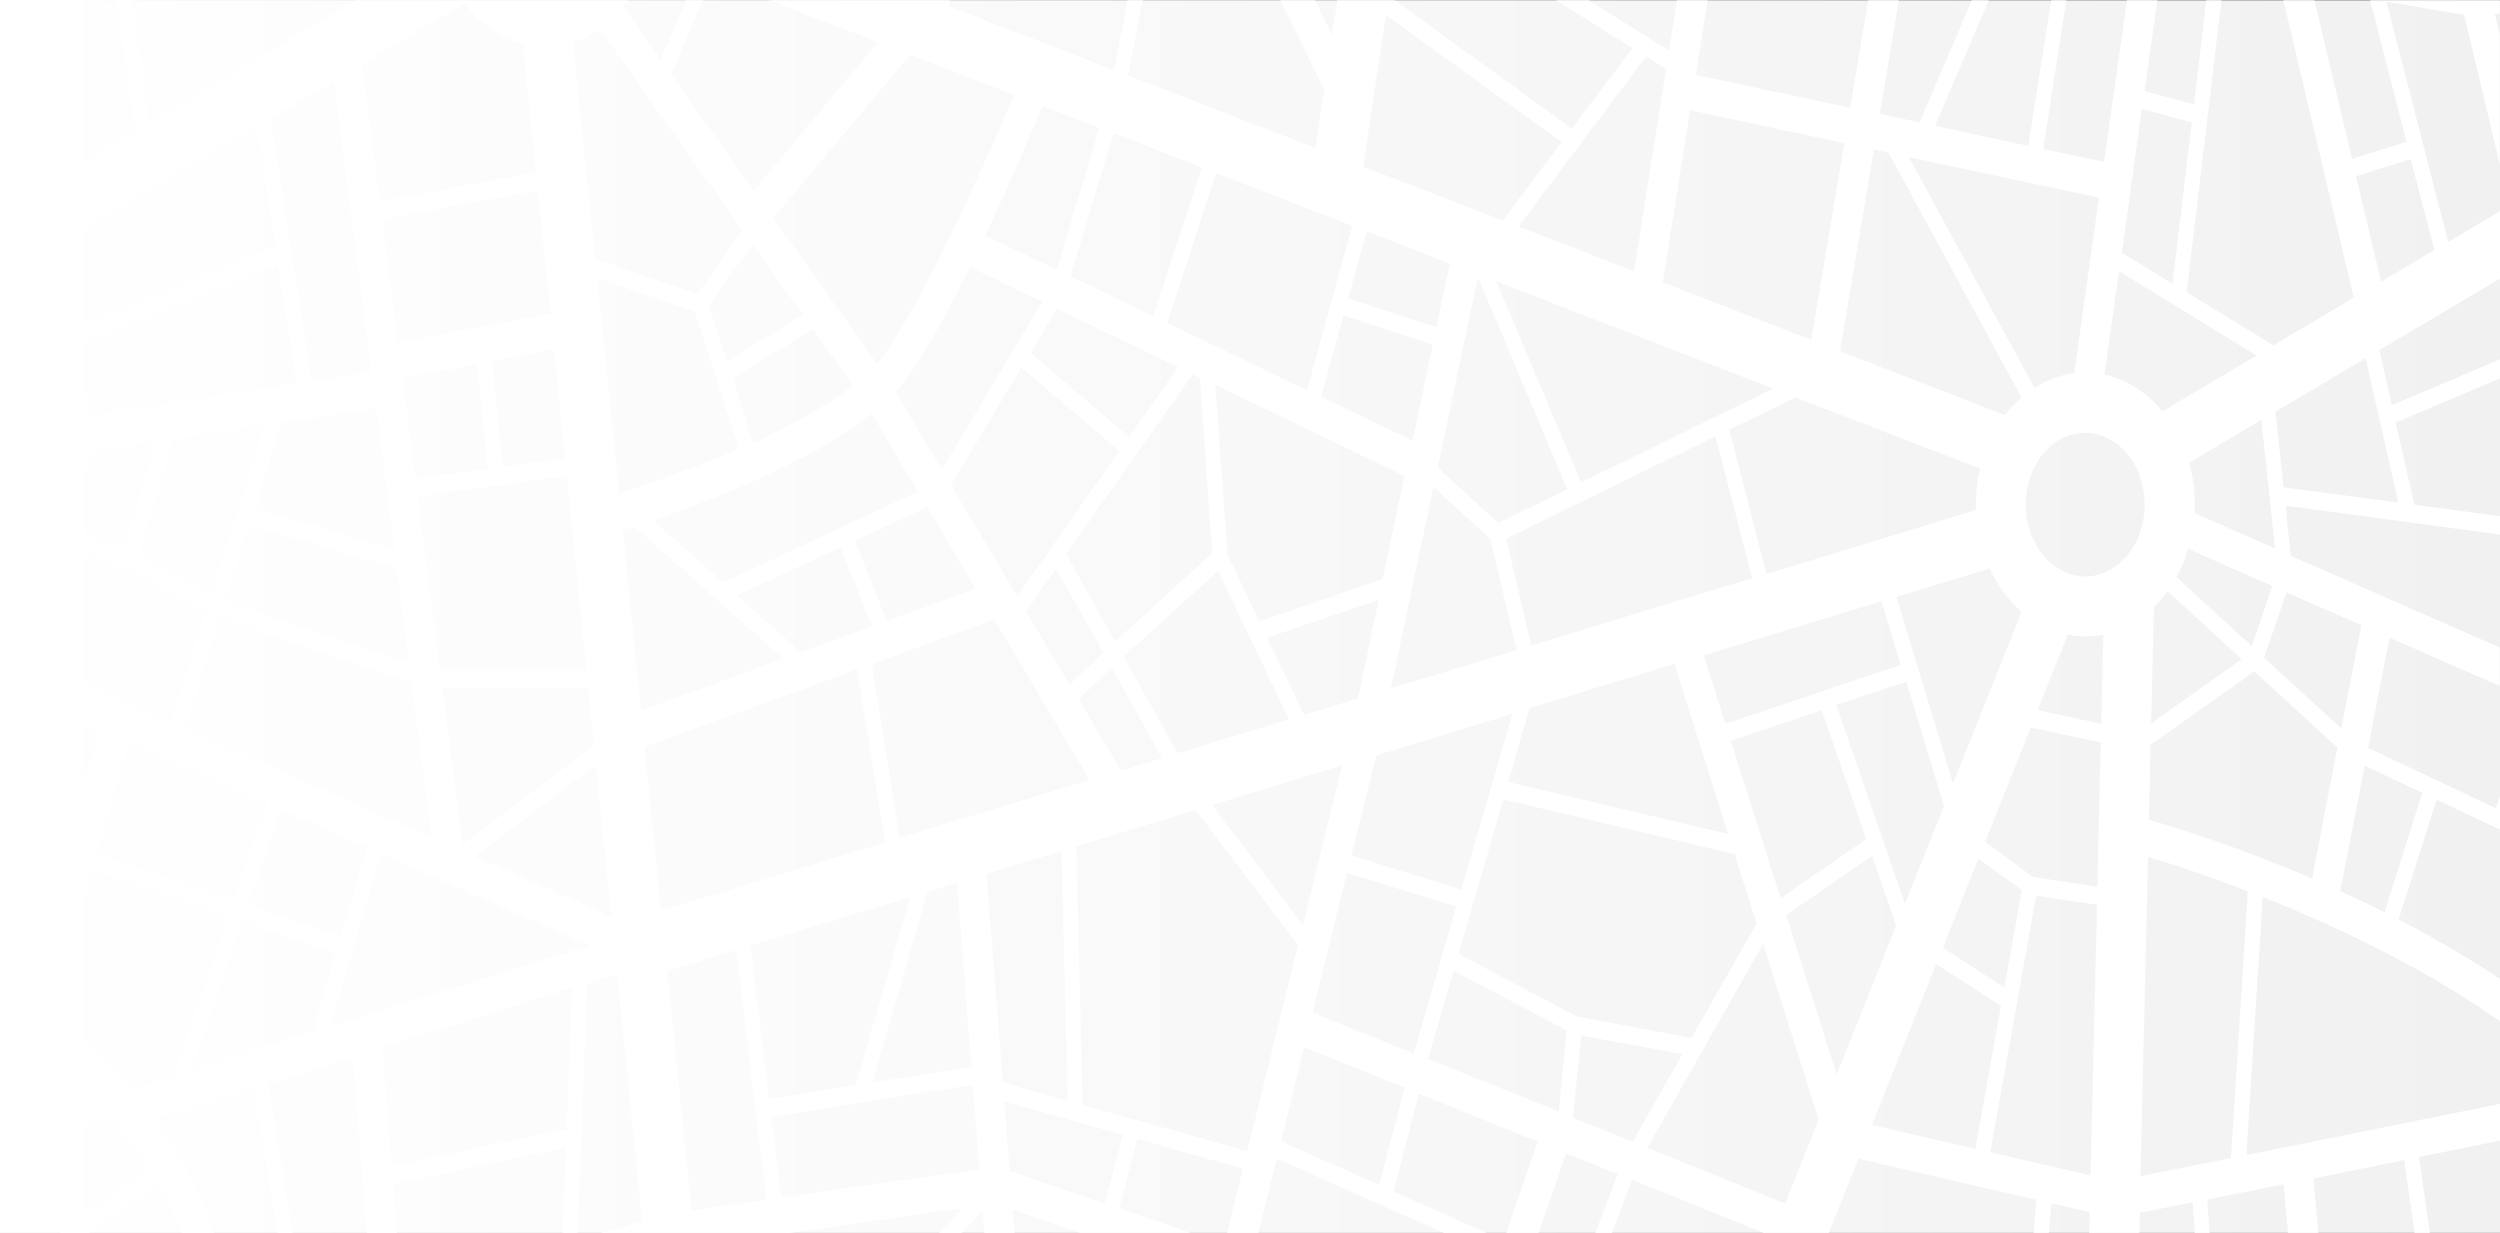 <svg xmlns="http://www.w3.org/2000/svg" xmlns:xlink="http://www.w3.org/1999/xlink" width="3912.732" height="1929.525" viewBox="0 0 3912.732 1929.525">
  <rect x="0" y="0" width="3912.732" height="1929.525" fill="#333333" stroke="none"/>
  <defs>
    <clipPath id="clip-path">
      <rect id="Mask" width="1929.015" height="3912.732" transform="translate(0)" fill="#2424e2"/>
    </clipPath>
    <linearGradient id="linear-gradient" x1="0.5" x2="0.5" y2="1" gradientUnits="objectBoundingBox">
      <stop offset="0" stop-color="#fff"/>
      <stop offset="1" stop-color="#fff" stop-opacity="0"/>
    </linearGradient>
  </defs>
  <g id="Group_153" data-name="Group 153" transform="translate(-2644 2572.525) rotate(-90)">
    <g id="Map" transform="translate(643 2644)" clip-path="url(#clip-path)">
      <g id="Map-2" data-name="Map" transform="translate(-369.889)">
        <path id="Path_" data-name="Path " d="M0,0H2656.792V3912.732H0Z" fill="#f1f1f1"/>
        <path id="Intersection_" data-name="Intersection " d="M1700.177,3912.732l-69.24-163.18-128.368,29.106-18.108,134.074H1455.7l45.278-335.615-78.3,7.936-143.811,327.237h-60.186l75.629-172.441-172.575-33.515-94.274,199.779,18.644,6.615H993.9l46.872-99.223-187.489-59.538a1643.159,1643.159,0,0,1-93.209,158.761H694.029c85.219-121.719,150.2-259.315,194.413-371.336L484.7,3515.811l79.9,396.915H507.069l-25.563-126.572-231.7,32.638-2.13,25.581,48.466,68.353H263.125l-19.174-26.9-2.13,26.9H213.587l7.99-89.962L52.2,3846.574l5.86,65.715H1.071L0,3900.046V3146.5l50.6-143.158L0,2999.786v-46.912l66.581,4.609,66.046-187L0,2717.528v-86.261l35.159,13.973,122.5-357.23-115.577-53.8L0,2341.257v-75.69l15.45-39.3c-4.528-.626-9.782-1.356-15.45-2.144V2200.5l24.5,3.277,82.561-209.926L0,1957.735v-25.527l115.583,39.151L263.66,1595.612,0,1616.4v-47.485l397.352-31.077-284.428-270.35c-19.436,1.536-73.835,6.064-112.924,8.961v-23L103.87,1245,93.215,1113.135,0,1122.978v-78.965l82.56-8.5L63.387,935.4C40.17,938.423,18.4,941.272,0,943.632V919.47l59.128-7.444L39.418,811.034,0,815.317V791.654l34.623-3.992L7.99,649.179,0,649.822V602.938l222.648-17.705-35.159-207.28C128.207,388.1,65.112,395.848,0,401.67V354.591q16.357-1.455,32.494-3.1L15.979,164.938,0,163.339v-47.6l11.19,1.131L1.071.438H58.063L88.956,344.876c33.023-4.408,64.981-8.822,95.874-14.556L213.587.438h28.234L213.587,324.587c84.161-16.757,157.66-39.248,214.123-69.679,3.73-2.207,7.99-4.852,12.249-7.054L263.66.438h33.023l75.1,105.406L514,35.721,507.076.438H564.6l25.569,127.454C627.983,89.082,662.6,45.863,694.029.438h66.046Q748.09,18.961,734.505,37.485L948.1,98.786,994.435.438h52.2l149.141,51.6,22.9-51.6h60.186l-4.795,11.467,174.175,44.544L1455.7.438h28.764L1475.406,63.5l136.351,35.283c18.644-4.408,65.517-15.437,118.249-27.343L1699.642,0h29.828c11.19,26.018,20.774,49.39,27.7,65.271,43.677-10.147,87.884-20.289,120.907-27.786L1856.237.438H1961.7l9.59,15.437L2035.736.438h202.939c-98.01,23.373-188.554,45.425-242.351,58.218l90.55,153.033,211.451-29.55L2271.162.438h56.992l26.633,174.2,216.252-30.431L2603,.438h53.8V187.723l-14.385,63.214,14.385,3.507v24.171l-17.58-4.3,17.58,31.445V417.514l-36.223-64.7-79.359,358.107A193.726,193.726,0,0,1,2603,764.289l53.8-26.8v27.78l-40.483,20.186c10.656,21.171,17.044,44.1,17.044,68.36,0,3.527-.529,6.615-.529,10.142l23.968,3.721v79.707l-51.667-8.015c-29.828,42.78-82.024,74.093-143.282,82.915l-79.36,205.073,274.308,45.557v24.064l-126.238-21.108c-3.194,16.757-9.589,48.952-16.507,83.792l142.745,15.625v23.7L2509.782,1382.6c-6.389,33.076-12.784,65.709-17.043,86.88l164.055,25.656v47.685l-174.7-27.034-64.987,246.09,239.691-185.433v32.536l-243.95,188.18,97.475,98.785,146.476-72v54.276l-110.258,54.328,82.024,82.471,28.234-13.824v27.572l-10.654,5.217,10.654,10.79v36.847L2522.038,1944.9,2237.61,2084.7l419.184,62.4v79.629l-110.258-16.331-53.262,262.4,163.52,32.224v24.12l-168.314-33.41-31.43,155.678c70.31,10.985,138.414,21.968,199.744,31.692v47.685l-133.163-21.159-42.612,245.647,130.5,22.053,45.278-156.2v101.79l-17.05,58.82,17.05,2.852v48.03l-183.229-30.6-25.034,144.216,208.262,34.019v23.507l-212.522-34.591-30.364,176.406,242.885,34.454V3427.8l-250.875-35.475-29.828,173.317,280.7,31.771v47.008l-121.978-13.947-30.894,168.909,130.5-31.308,22.374-99.394v243.6h-54.862l20.774-92.614c-68.182,16.757-182.164,44.1-297.748,71.887l3.195,20.727h-56.992l-1.064-7.5c-10.655,2.645-20.774,4.851-31.423,7.5H2035.736l233.3-55.567L2289.807,3735l-376.043,96.584,47.937,81.146H1856.237l-111.852-188.754L1658.1,3743.38c12.249,29.107,45.271,107.164,71.906,169.352Zm627.977-70.566,145.411-34.84,32.494-179.055-138.487-15.876Zm-2293-184.346L50.073,3823.2l426.638-60.418-28.763-142.01Zm1816.29,68.8,49.531,83.353,142.217-37.047-26.634-85.555Zm-986.975,5.3,186.953,59.094,42.613-89.969L897.5,3662.672C887.377,3685.606,876.187,3708.535,864.474,3731.914Zm1179.252-50.721,26.634,85.117,223.707-57.33,15.45-90.851Zm-513.993-107.165-23.968,179.494,225.836-51.159-83.619-141.127ZM1152.1,3664.435l161.92,31.313,51.132-117.311-102.263-34.84Zm599.749-106.282,74.564,125.69,492.161-116.429,14.915-85.561-498.551-59.538ZM917.2,3618.572l205.068,39.686,119.313-130.1-115.054-162.295-117.177-2.645A2263.878,2263.878,0,0,1,917.2,3618.572ZM19.709,3482.3l11.184,128.335,408-36.6-23.969-119.519Zm1414.149,78.5,201.338-21.609-67.11-112.9a245.219,245.219,0,0,1-65.517,8.822,128.3,128.3,0,0,1-13.313-.443Zm-152.866-36.608,94.274,32.2,58.063-131.863a208.45,208.45,0,0,1-44.213-18.083Zm367.517-139.8,87.355,147.3,132.092-215.216-161.92-22.934C1698.583,3328.82,1677.809,3360.132,1648.51,3384.386Zm-1168.6,107.171,417.59,26.46c25.033-65.714,43.142-120.4,53.8-156.121l-499.615-11.905Zm780.848,16.757,106.529-115.986a175.619,175.619,0,0,1-25.04-21.171l-182.158-4.409ZM18.115,3459.362l392.551-27.785-16.515-82.467L7.46,3339.843Zm2110.837-25.579,208.256,24.7,12.784-74.093-200.267-27.78Zm-280.7-33.52,252.47,29.993,21.309-78.063-225.307-31.308ZM1390.18,3263.548c0,51.6,50.6,93.058,112.389,93.058,62.322,0,112.389-41.9,112.389-93.058,0-51.6-50.6-93.057-112.389-93.057S1390.716,3212.39,1390.18,3263.548Zm648.757,29.55,319.045,44.981,15.979-91.288-314.785-48.958Zm-879.388-4.413,139.552,3.088a100.12,100.12,0,0,1-2.665-28.225,154.76,154.76,0,0,1,2.665-27.342l-118.242-47.189ZM919.864,3181.521l-15.443,100.992,225.836,5.29,23.433-109.37-178.964-71.448Zm765.4,2.644c12.249,18.965,20.239,39.692,22.9,62.183L1983,3285.157l63.387-297.687Zm-1232.52,87.762,423.444,10.143,14.385-95.259L488.96,3114.924ZM18.115,3261.786l377.1,8.822,13.849-59.981L47.408,3179.313Zm2045.856-87.324,314.25,49.4,11.719-69.241-294.547-126.129ZM247.145,3172.7l167.25,14.556,64.445-278.729-139.016-55.567Zm-191.213-16.32,162.985,14.113,94.809-327.675-129.433-51.6Zm690.828-19.4,152.33,27.343,49.538-67.917-139.552-55.567Zm895.89.882a198.606,198.606,0,0,1,27.7,26.018l382.967-208.157,4.794-22.935-315.321-52.922ZM1065.8,3056.711l268.985,107.165c18.109-20.727,41.548-37.923,67.646-49.834l-44.213-145.979Zm-571.514,34.841L718,3131.681l65.517-101.431L531.573,2929.7Zm1606.427-87.324,293.489,125.691,23.433-137.158-303.6-50.714Zm-706.807-239.475,100.133,327.68h8.525a236.854,236.854,0,0,1,56.462,6.616l111.317-288.871-50.6-103.637ZM877.787,2981.294l152.865,61.306,194.949-59.1-36.753-109.372Zm281.762-280.93,92.15,274.315,99.6-29.988L1266.614,2666.4ZM610.4,2874.567l233.3,93.057,109.188-37.484-92.68-134.513Zm1513.218,21.171,302.008,50.716,42.612-245.647-292.953-46.75ZM886.842,2786.806l92.144,134.069,201.874-69.68-47.937-142.447Zm873.521,48.07,307.867,51.6,51.667-241.238-269.514-42.781ZM408.536,2793.864,540.1,2846.343l274.838-86.881L495.885,2578.2Zm1128.656-319.3L1684.2,2775.338l167.78-433.52ZM87.355,2665.967,357.4,2773.575l88.414-219.186L162.456,2446.781Zm614.127-198.458L667.93,2647.441,846.894,2749.32l108.659-34.4,85.755-362.078c-76.165-22.053-164.585-47.632-241.815-70.123Zm580.575-71,105.465,345.757,222.106-57.331-160.32-327.681ZM986.975,2704.777l266.319-84.234-69.24-226.683c-28.764-8.383-69.24-20.289-115.583-33.52Zm1226.131-92.614c70.311,11.024,143.811,22.928,215.717,34.4l89.485-440.579-45.807-7.053ZM505.475,2555.27l136.886,77.621,29.293-158.328-128.9-12.788Zm1362.482,2.2c63.387,10.147,181.629,28.668,316.386,50.277l19.709-31.313-266.319-199.778Zm223.177-97.461,125.7,94.815,225.836-359.87-143.812-21.609ZM169.916,2423.846,454.873,2531.9l32.494-80.709L195.478,2350.2Zm1303.89-78.944,52.732,108.051,331.836-139.8-297.748-63.064Zm-920.929,94.821,126.767,12.349,93.215-176.85c-59.121-17.2-109.194-31.75-137.951-40.135Zm1394.446-87.762,122.5,92.17,199.209-275.2-237.556-35.278ZM351.009,2353.28l154.466,53.366,75.1-186.11-153.4-39.253Zm923.595,20.29,174.169-41.017,81.5-89.082-315.321-66.6Zm-374.448-86.442L1175,2366.954l-64.981-213.014-156.6-38.81Zm-688.7,17.644,113.989,39.248,153.395-345.757L329.17,1961.215ZM643.426,2212.6l230.1,66.6,52.732-171.115-218.918-53.8Zm1136.646,35.283,99.6,21.166,50.6-130.1L1825.35,2109.84ZM294.553,1592.962,51.138,2211.276l114.512,53.361,233.3-679.61ZM1602.7,2210.833l150.207,31.751,45.807-139.8-127.3-35.278Zm-178.428-289.747-104.4,49.834,66.046,193.163,161.39,33.963,142.747-295.929ZM437.829,2158.792c31.958,8.378,110.259,28.667,152.336,39.253l63.38-157-147.535-36.165Zm735.57-117.75,25.569,84.235,154.466,32.633-59.128-174.642Zm508.134,4.408,257.265,71,82.56-213.014L1787,1826.7Zm-836.769-6.172,249.8,61.3-62.315-203.754Zm1216.006,19.4,91.615,13.675,176.834-86.887c8.524-33.514,27.169-103.2,47.407-180.375l-202.4-39.692ZM563,1694.4l-72.441,257.558,322.246,79.383,211.987-160.092L967.8,1684.694Zm550.211,148.625,53.261,174.2,232.231-110.7c-27.7-30.875-108.658-119.956-133.692-147.742Zm1249.564,125.252,123.037-60.424-84.69-85.555ZM344.62,1916.234,463.4,1945.34,509.734,1780.4l-108.659-28.668Zm943.827-171.115L1426.4,1897.269l274.838-19.407,5.324-11.024-281.227-198.02Zm509.2,59.538,232.761,76.294,53.261-138.039-223.706-67.478Zm-189.089-37.491,109.194,76.739,91.079-189.636-68.711-41.46Zm-522.512-12.349,19.7,63.952,141.681-78.945-49.531-51.6Zm1096.7-11.467,199.738,38.81c28.764-107.607,59.121-222.713,71.371-270.345l-171.51-26.461ZM459.668,1580.174,408.536,1728.8l107.594,28.663,52.2-185.666Zm899.62,11.906,227.436,159.648,130.5-153.033-184.294-110.253Zm-138.481,82.033c15.979,16.758,38.347,40.13,50.067,52.479l131.562-73.65-67.117-47.189Zm649.28-20.289,222.112,66.6,34.087-88.649c-44.742-18.52-122.507-52.04-202.4-89.963Zm-888.965-246.09,90.544,297.687,250.876-149.5-69.247-191.4ZM598.154,1569.589l-28.763,101.436,390.957-9.7L924.659,1544.01Zm959.276-95.7,262.588,157.447,54.333-113.342c-66.581-32.638-130.5-67.478-174.175-98.791a249.884,249.884,0,0,1-21.3-17.639Zm165.65-101.431a154.591,154.591,0,0,0,13.849,11.024c98.539,70.123,312.655,163.618,406.936,203.31l62.851-162.293-255.67-213.9ZM418.12,1222.95l44.213,310.036L594.424,1522.4l-50.067-314.888Zm902.291,164.939,50.6,139.364,127.832-75.856-52.732-113.341ZM622.652,1520.194,910.81,1497.7l-13.849-45.863L598.154,1365.4ZM121.443,1110.484l11.184,140.246,268.984,255.794-60.186-418.531Zm2178.483,329.444,164.585,25.579,38.347-194.05-129.426-21.609ZM1380.6,1131.656l142.211,305.185,121.979-72.768c-74.042-93.052-134.228-247.41-166.721-341.788Zm-808.011,72.33,21.31,135.389L888.442,1424.5l-76.171-250.061Zm294.547-169.352,106.529,350.61,271.114-43.662-121.443-332.971Zm1127.062,145.093,232.225,194.493,100.139-259.765-150.736-63.946ZM1271.4,1253.819l40.483,111.135,124.1-49.39-75.63-161.855Zm328.105-74.975c26.1,57.775,56.462,114.667,89.485,156.565l88.949-63.507-78.83-124.809Zm126.238-41.011,74.564,118.193,109.724-78.5-96.4-67.922ZM1180.324,1003.32l80.96,222.713,207.2-232.855c-2.129-6.62-4.259-12.792-5.86-18.526Zm-782.442,78.94,17.044,117.312,390.421-47.627-33.023-107.613ZM1887.131,931.434l-54.862,160.53,99.6,70.123,314.791-223.6a156.669,156.669,0,0,1-20.774-41.455Zm-367.517,37.485c13.849,43.219,38.882,114.667,70.311,187.435l215.182-68.8,52.2-153.033Zm679.114,65.271,136.351,57.774,29.3-74.975c-31.429-8.379-59.657-22.491-83.1-41.455ZM91.615,931.872l19.173,100.555,214.658-21.609L295.618,905.854C253.541,911.145,167.786,922.174,91.615,931.872Zm289.758,73.212L767.535,965.83,752.62,919.085,352.609,903.648ZM858.078,956.57l236.491-23.816L951.823,743.118Zm1455.7-103.2c0,51.6,50.6,93.057,112.382,93.057s112.389-41.455,112.389-93.057-50.6-93.052-112.389-93.052C2363.842,760.319,2313.775,802.212,2313.775,853.37ZM970.467,723.71l155,205.961,91.085-9.266.53-228.446Zm-157.66,198.9L956.617,596.256l-270.578-78.94Zm433.034-234.18L1245.3,917.76l302.007-30.431-31.958-233.736ZM67.646,807.945,86.82,908.5l202.4-25.579L262.06,786.336ZM467.128,613.014l58.585,273.877L745.7,895.269l-92.68-296.806Zm-191.755,15,70.841,251.819,150.207,5.734L438.364,615.221ZM1561.69,786.78l13.32,97.466,169.909-17.2-18.109-97.028ZM1756.64,622.718l44.736,238.593L1994.195,841.9,1948.917,598.02Zm220.511-28.225,45.807,244.327,201.332-20.289c9.054-35.721,31.428-67.478,62.851-91.289l-94.809-160.535ZM36.224,646.977l26.628,137.6L255.135,763.4l-36.753-130.98ZM1543.052,650.5,1558.5,763.4l164.049-16.314-21.832-116.873Zm557.136-416.768L2370.23,688.87a14.643,14.643,0,0,0,4.267-.882l-72.442-482.477Zm257.794-36.16L2430.423,682.7c6.925.438,13.314.882,20.239,1.32l114.519-515.11ZM981.651,675.2,1224,643.889l101.2-299.894-173.64-54.247Zm273.244-35.283,147.541-18.964,68.711-231.1-119.313-37.485Zm177.37-22.491,221.577-28.668-22.9-148.181-133.692-41.9ZM232.767,479.388,250.34,583.026,638.1,552.156,596.025,419.408Zm1463.151,8.379,14.379,93.5L2165.7,522.607l-58.592-99.229ZM827.185,533.63,966.208,574.2,1025.329,439.7,876.187,388.538Zm-149.671-44.1L800.558,525.7l49.531-146.418-232.225-80.27ZM1642.65,140.684l49.538,323.71,186.424-29.111c-21.839-52.479-102.8-252.7-129.962-318.858ZM458.6,294.6c-64.452,34.4-148.07,59.981-243.415,78.945l13.849,82.91L589.1,396.916l-48.473-155.24A617.788,617.788,0,0,1,458.6,294.6Zm1317.74-184.346,130.5,321.065,187.488-29.55L1904.174,80.7ZM884.176,365.6l150.735,52.04,95.345-216.984L956.617,150.826Zm476.711-35.283,266.319,83.8-21.839-142.891-181.629-54.686ZM586.97,203.31l21.3,67.916,249.275,85.555,72.435-213.452L703.612,78.5C667.93,123.483,629.577,165.82,586.97,203.31Zm574.18,63.5L1334.79,321.5l68.175-124.37,34.088-94.377-182.694-46.75Zm272.708-72.324,167.78,50.277-15.979-103.643-121.437-31.313Zm-1047.7-68.36L463.4,234.18a681.938,681.938,0,0,0,78.83-59.981l-22.9-113.78Zm588.565-19.846,175.24,50.277,36.217-82.472L1017.339,15.876ZM564.6,3912.727ZM296.147,3912.727ZM2328.154,3912.289ZM58.063,3912.289Z" transform="translate(7.083)" fill="#fff"/>
      </g>
    </g>
    <path id="Gradient_map" data-name="Gradient map" d="M0,0H1929.525V3912.732H0Z" transform="translate(643 2644)" fill="url(#linear-gradient)"/>
  </g>
</svg>
